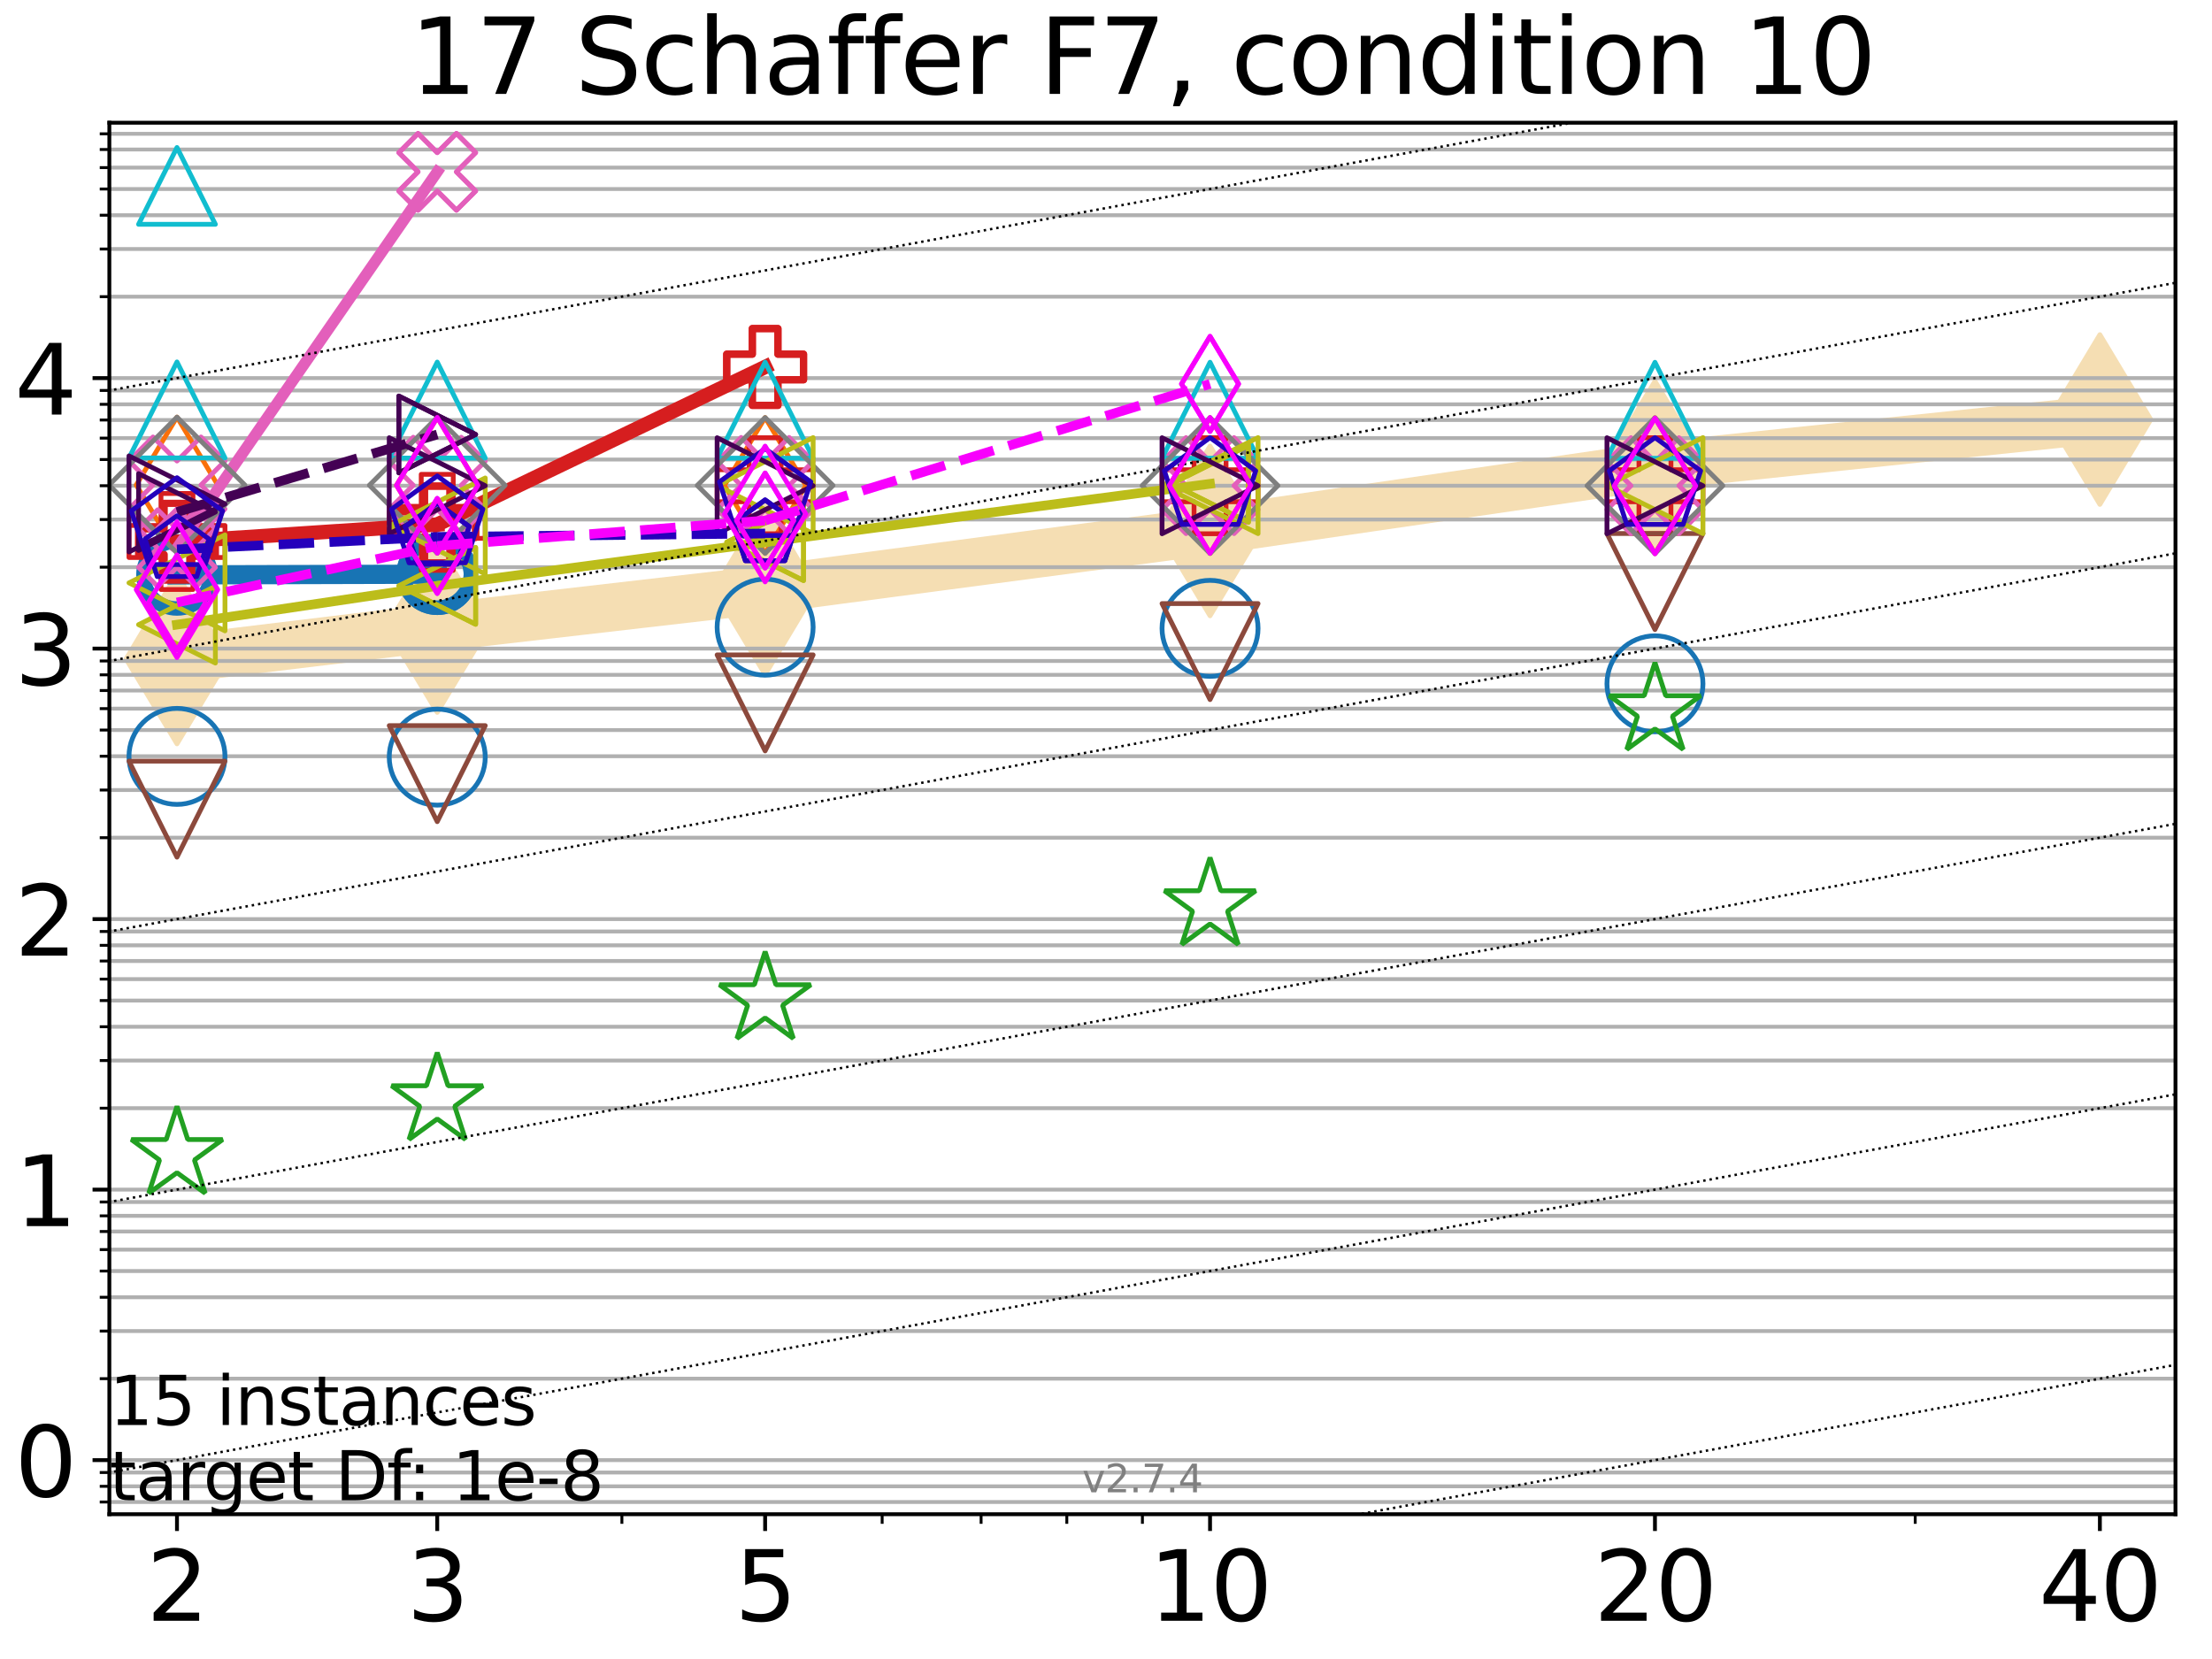 <?xml version="1.0" encoding="utf-8" standalone="no"?>
<!DOCTYPE svg PUBLIC "-//W3C//DTD SVG 1.1//EN"
  "http://www.w3.org/Graphics/SVG/1.1/DTD/svg11.dtd">
<svg xmlns:xlink="http://www.w3.org/1999/xlink" width="460.8pt" height="345.6pt" viewBox="0 0 460.8 345.6" xmlns="http://www.w3.org/2000/svg" version="1.1">
 <defs>
  <style type="text/css">*{stroke-linejoin: round; stroke-linecap: butt}</style>
 </defs>
 <g id="figure_1">
  <g id="patch_1">
   <path d="M 0 345.6 
L 460.8 345.6 
L 460.8 0 
L 0 0 
z
" style="fill: #ffffff"/>
  </g>
  <g id="axes_1">
   <g id="patch_2">
    <path d="M 22.78 315.44 
L 453.192 315.44 
L 453.192 25.56 
L 22.78 25.56 
z
" style="fill: #ffffff"/>
   </g>
   <g id="line2d_1">
    <path d="M 36.868 137.277 
L 91.085 130.722 
L 159.39 122.846 
L 252.074 110.602 
L 344.758 97.092 
L 437.443 87.396 
" clip-path="url(#p3afd4479d4)" style="fill: none; stroke: #f5deb3; stroke-width: 10; stroke-linecap: square"/>
    <defs>
     <path id="m48a3501e6e" d="M -0 17.678 
L 10.607 0 
L 0 -17.678 
L -10.607 -0 
z
" style="stroke: #f5deb3; stroke-linejoin: miter"/>
    </defs>
    <g clip-path="url(#p3afd4479d4)">
     <use xlink:href="#m48a3501e6e" x="36.868" y="137.277" style="fill: #f5deb3; stroke: #f5deb3; stroke-linejoin: miter"/>
     <use xlink:href="#m48a3501e6e" x="91.085" y="130.722" style="fill: #f5deb3; stroke: #f5deb3; stroke-linejoin: miter"/>
     <use xlink:href="#m48a3501e6e" x="159.39" y="122.846" style="fill: #f5deb3; stroke: #f5deb3; stroke-linejoin: miter"/>
     <use xlink:href="#m48a3501e6e" x="252.074" y="110.602" style="fill: #f5deb3; stroke: #f5deb3; stroke-linejoin: miter"/>
     <use xlink:href="#m48a3501e6e" x="344.758" y="97.092" style="fill: #f5deb3; stroke: #f5deb3; stroke-linejoin: miter"/>
     <use xlink:href="#m48a3501e6e" x="437.443" y="87.396" style="fill: #f5deb3; stroke: #f5deb3; stroke-linejoin: miter"/>
    </g>
   </g>
   <g id="matplotlib.axis_1">
    <g id="xtick_1">
     <g id="line2d_2">
      <defs>
       <path id="m6fa1773907" d="M 0 0 
L 0 3.5 
" style="stroke: #000000; stroke-width: 0.8"/>
      </defs>
      <g>
       <use xlink:href="#m6fa1773907" x="36.868" y="315.44" style="stroke: #000000; stroke-width: 0.8"/>
      </g>
     </g>
     <g id="text_1">
      <!-- 2 -->
      <g transform="translate(30.506 337.637) scale(0.2 -0.2)">
       <defs>
        <path id="DejaVuSans-32" d="M 1228 531 
L 3431 531 
L 3431 0 
L 469 0 
L 469 531 
Q 828 903 1448 1529 
Q 2069 2156 2228 2338 
Q 2531 2678 2651 2914 
Q 2772 3150 2772 3378 
Q 2772 3750 2511 3984 
Q 2250 4219 1831 4219 
Q 1534 4219 1204 4116 
Q 875 4013 500 3803 
L 500 4441 
Q 881 4594 1212 4672 
Q 1544 4750 1819 4750 
Q 2544 4750 2975 4387 
Q 3406 4025 3406 3419 
Q 3406 3131 3298 2873 
Q 3191 2616 2906 2266 
Q 2828 2175 2409 1742 
Q 1991 1309 1228 531 
z
" transform="scale(0.016)"/>
       </defs>
       <use xlink:href="#DejaVuSans-32"/>
      </g>
     </g>
    </g>
    <g id="xtick_2">
     <g id="line2d_3">
      <g>
       <use xlink:href="#m6fa1773907" x="91.085" y="315.44" style="stroke: #000000; stroke-width: 0.8"/>
      </g>
     </g>
     <g id="text_2">
      <!-- 3 -->
      <g transform="translate(84.723 337.637) scale(0.2 -0.2)">
       <defs>
        <path id="DejaVuSans-33" d="M 2597 2516 
Q 3050 2419 3304 2112 
Q 3559 1806 3559 1356 
Q 3559 666 3084 287 
Q 2609 -91 1734 -91 
Q 1441 -91 1130 -33 
Q 819 25 488 141 
L 488 750 
Q 750 597 1062 519 
Q 1375 441 1716 441 
Q 2309 441 2620 675 
Q 2931 909 2931 1356 
Q 2931 1769 2642 2001 
Q 2353 2234 1838 2234 
L 1294 2234 
L 1294 2753 
L 1863 2753 
Q 2328 2753 2575 2939 
Q 2822 3125 2822 3475 
Q 2822 3834 2567 4026 
Q 2313 4219 1838 4219 
Q 1578 4219 1281 4162 
Q 984 4106 628 3988 
L 628 4550 
Q 988 4650 1302 4700 
Q 1616 4750 1894 4750 
Q 2613 4750 3031 4423 
Q 3450 4097 3450 3541 
Q 3450 3153 3228 2886 
Q 3006 2619 2597 2516 
z
" transform="scale(0.016)"/>
       </defs>
       <use xlink:href="#DejaVuSans-33"/>
      </g>
     </g>
    </g>
    <g id="xtick_3">
     <g id="line2d_4">
      <g>
       <use xlink:href="#m6fa1773907" x="159.39" y="315.44" style="stroke: #000000; stroke-width: 0.8"/>
      </g>
     </g>
     <g id="text_3">
      <!-- 5 -->
      <g transform="translate(153.028 337.637) scale(0.2 -0.2)">
       <defs>
        <path id="DejaVuSans-35" d="M 691 4666 
L 3169 4666 
L 3169 4134 
L 1269 4134 
L 1269 2991 
Q 1406 3038 1543 3061 
Q 1681 3084 1819 3084 
Q 2600 3084 3056 2656 
Q 3513 2228 3513 1497 
Q 3513 744 3044 326 
Q 2575 -91 1722 -91 
Q 1428 -91 1123 -41 
Q 819 9 494 109 
L 494 744 
Q 775 591 1075 516 
Q 1375 441 1709 441 
Q 2250 441 2565 725 
Q 2881 1009 2881 1497 
Q 2881 1984 2565 2268 
Q 2250 2553 1709 2553 
Q 1456 2553 1204 2497 
Q 953 2441 691 2322 
L 691 4666 
z
" transform="scale(0.016)"/>
       </defs>
       <use xlink:href="#DejaVuSans-35"/>
      </g>
     </g>
    </g>
    <g id="xtick_4">
     <g id="line2d_5">
      <g>
       <use xlink:href="#m6fa1773907" x="252.074" y="315.44" style="stroke: #000000; stroke-width: 0.8"/>
      </g>
     </g>
     <g id="text_4">
      <!-- 10 -->
      <g transform="translate(239.349 337.637) scale(0.2 -0.2)">
       <defs>
        <path id="DejaVuSans-31" d="M 794 531 
L 1825 531 
L 1825 4091 
L 703 3866 
L 703 4441 
L 1819 4666 
L 2450 4666 
L 2450 531 
L 3481 531 
L 3481 0 
L 794 0 
L 794 531 
z
" transform="scale(0.016)"/>
        <path id="DejaVuSans-30" d="M 2034 4250 
Q 1547 4250 1301 3770 
Q 1056 3291 1056 2328 
Q 1056 1369 1301 889 
Q 1547 409 2034 409 
Q 2525 409 2770 889 
Q 3016 1369 3016 2328 
Q 3016 3291 2770 3770 
Q 2525 4250 2034 4250 
z
M 2034 4750 
Q 2819 4750 3233 4129 
Q 3647 3509 3647 2328 
Q 3647 1150 3233 529 
Q 2819 -91 2034 -91 
Q 1250 -91 836 529 
Q 422 1150 422 2328 
Q 422 3509 836 4129 
Q 1250 4750 2034 4750 
z
" transform="scale(0.016)"/>
       </defs>
       <use xlink:href="#DejaVuSans-31"/>
       <use xlink:href="#DejaVuSans-30" transform="translate(63.623 0)"/>
      </g>
     </g>
    </g>
    <g id="xtick_5">
     <g id="line2d_6">
      <g>
       <use xlink:href="#m6fa1773907" x="344.758" y="315.44" style="stroke: #000000; stroke-width: 0.8"/>
      </g>
     </g>
     <g id="text_5">
      <!-- 20 -->
      <g transform="translate(332.033 337.637) scale(0.2 -0.2)">
       <use xlink:href="#DejaVuSans-32"/>
       <use xlink:href="#DejaVuSans-30" transform="translate(63.623 0)"/>
      </g>
     </g>
    </g>
    <g id="xtick_6">
     <g id="line2d_7">
      <g>
       <use xlink:href="#m6fa1773907" x="437.443" y="315.44" style="stroke: #000000; stroke-width: 0.8"/>
      </g>
     </g>
     <g id="text_6">
      <!-- 40 -->
      <g transform="translate(424.718 337.637) scale(0.2 -0.2)">
       <defs>
        <path id="DejaVuSans-34" d="M 2419 4116 
L 825 1625 
L 2419 1625 
L 2419 4116 
z
M 2253 4666 
L 3047 4666 
L 3047 1625 
L 3713 1625 
L 3713 1100 
L 3047 1100 
L 3047 0 
L 2419 0 
L 2419 1100 
L 313 1100 
L 313 1709 
L 2253 4666 
z
" transform="scale(0.016)"/>
       </defs>
       <use xlink:href="#DejaVuSans-34"/>
       <use xlink:href="#DejaVuSans-30" transform="translate(63.623 0)"/>
      </g>
     </g>
    </g>
    <g id="xtick_7">
     <g id="line2d_8">
      <defs>
       <path id="m816ac9b139" d="M 0 0 
L 0 2 
" style="stroke: #000000; stroke-width: 0.6"/>
      </defs>
      <g>
       <use xlink:href="#m816ac9b139" x="129.552" y="315.44" style="stroke: #000000; stroke-width: 0.6"/>
      </g>
     </g>
    </g>
    <g id="xtick_8">
     <g id="line2d_9">
      <g>
       <use xlink:href="#m816ac9b139" x="183.769" y="315.44" style="stroke: #000000; stroke-width: 0.6"/>
      </g>
     </g>
    </g>
    <g id="xtick_9">
     <g id="line2d_10">
      <g>
       <use xlink:href="#m816ac9b139" x="204.381" y="315.44" style="stroke: #000000; stroke-width: 0.6"/>
      </g>
     </g>
    </g>
    <g id="xtick_10">
     <g id="line2d_11">
      <g>
       <use xlink:href="#m816ac9b139" x="222.237" y="315.44" style="stroke: #000000; stroke-width: 0.6"/>
      </g>
     </g>
    </g>
    <g id="xtick_11">
     <g id="line2d_12">
      <g>
       <use xlink:href="#m816ac9b139" x="237.986" y="315.44" style="stroke: #000000; stroke-width: 0.6"/>
      </g>
     </g>
    </g>
    <g id="xtick_12">
     <g id="line2d_13">
      <g>
       <use xlink:href="#m816ac9b139" x="398.975" y="315.44" style="stroke: #000000; stroke-width: 0.6"/>
      </g>
     </g>
    </g>
   </g>
   <g id="matplotlib.axis_2">
    <g id="ytick_1">
     <g id="line2d_14">
      <path d="M 22.78 304.17 
L 453.192 304.17 
" clip-path="url(#p3afd4479d4)" style="fill: none; stroke: #b0b0b0; stroke-width: 0.8; stroke-linecap: square"/>
     </g>
     <g id="line2d_15">
      <defs>
       <path id="ma5dd92f2e2" d="M 0 0 
L -3.5 0 
" style="stroke: #000000; stroke-width: 0.8"/>
      </defs>
      <g>
       <use xlink:href="#ma5dd92f2e2" x="22.78" y="304.17" style="stroke: #000000; stroke-width: 0.8"/>
      </g>
     </g>
     <g id="text_7">
      <!-- 0 -->
      <g transform="translate(3.055 311.768) scale(0.2 -0.2)">
       <use xlink:href="#DejaVuSans-30"/>
      </g>
     </g>
    </g>
    <g id="ytick_2">
     <g id="line2d_16">
      <path d="M 22.78 247.819 
L 453.192 247.819 
" clip-path="url(#p3afd4479d4)" style="fill: none; stroke: #b0b0b0; stroke-width: 0.8; stroke-linecap: square"/>
     </g>
     <g id="line2d_17">
      <g>
       <use xlink:href="#ma5dd92f2e2" x="22.78" y="247.819" style="stroke: #000000; stroke-width: 0.8"/>
      </g>
     </g>
     <g id="text_8">
      <!-- 1 -->
      <g transform="translate(3.055 255.417) scale(0.2 -0.2)">
       <use xlink:href="#DejaVuSans-31"/>
      </g>
     </g>
    </g>
    <g id="ytick_3">
     <g id="line2d_18">
      <path d="M 22.78 191.467 
L 453.192 191.467 
" clip-path="url(#p3afd4479d4)" style="fill: none; stroke: #b0b0b0; stroke-width: 0.8; stroke-linecap: square"/>
     </g>
     <g id="line2d_19">
      <g>
       <use xlink:href="#ma5dd92f2e2" x="22.78" y="191.467" style="stroke: #000000; stroke-width: 0.8"/>
      </g>
     </g>
     <g id="text_9">
      <!-- 2 -->
      <g transform="translate(3.055 199.066) scale(0.2 -0.2)">
       <use xlink:href="#DejaVuSans-32"/>
      </g>
     </g>
    </g>
    <g id="ytick_4">
     <g id="line2d_20">
      <path d="M 22.78 135.116 
L 453.192 135.116 
" clip-path="url(#p3afd4479d4)" style="fill: none; stroke: #b0b0b0; stroke-width: 0.8; stroke-linecap: square"/>
     </g>
     <g id="line2d_21">
      <g>
       <use xlink:href="#ma5dd92f2e2" x="22.78" y="135.116" style="stroke: #000000; stroke-width: 0.8"/>
      </g>
     </g>
     <g id="text_10">
      <!-- 3 -->
      <g transform="translate(3.055 142.715) scale(0.2 -0.2)">
       <use xlink:href="#DejaVuSans-33"/>
      </g>
     </g>
    </g>
    <g id="ytick_5">
     <g id="line2d_22">
      <path d="M 22.78 78.765 
L 453.192 78.765 
" clip-path="url(#p3afd4479d4)" style="fill: none; stroke: #b0b0b0; stroke-width: 0.8; stroke-linecap: square"/>
     </g>
     <g id="line2d_23">
      <g>
       <use xlink:href="#ma5dd92f2e2" x="22.78" y="78.765" style="stroke: #000000; stroke-width: 0.8"/>
      </g>
     </g>
     <g id="text_11">
      <!-- 4 -->
      <g transform="translate(3.055 86.363) scale(0.2 -0.2)">
       <use xlink:href="#DejaVuSans-34"/>
      </g>
     </g>
    </g>
    <g id="ytick_6">
     <g id="line2d_24">
      <path d="M 22.78 312.899 
L 453.192 312.899 
" clip-path="url(#p3afd4479d4)" style="fill: none; stroke: #b0b0b0; stroke-width: 0.8; stroke-linecap: square"/>
     </g>
     <g id="line2d_25">
      <defs>
       <path id="m88cdb5b9c4" d="M 0 0 
L -2 0 
" style="stroke: #000000; stroke-width: 0.6"/>
      </defs>
      <g>
       <use xlink:href="#m88cdb5b9c4" x="22.78" y="312.899" style="stroke: #000000; stroke-width: 0.6"/>
      </g>
     </g>
    </g>
    <g id="ytick_7">
     <g id="line2d_26">
      <path d="M 22.78 309.631 
L 453.192 309.631 
" clip-path="url(#p3afd4479d4)" style="fill: none; stroke: #b0b0b0; stroke-width: 0.8; stroke-linecap: square"/>
     </g>
     <g id="line2d_27">
      <g>
       <use xlink:href="#m88cdb5b9c4" x="22.78" y="309.631" style="stroke: #000000; stroke-width: 0.6"/>
      </g>
     </g>
    </g>
    <g id="ytick_8">
     <g id="line2d_28">
      <path d="M 22.78 306.748 
L 453.192 306.748 
" clip-path="url(#p3afd4479d4)" style="fill: none; stroke: #b0b0b0; stroke-width: 0.8; stroke-linecap: square"/>
     </g>
     <g id="line2d_29">
      <g>
       <use xlink:href="#m88cdb5b9c4" x="22.78" y="306.748" style="stroke: #000000; stroke-width: 0.6"/>
      </g>
     </g>
    </g>
    <g id="ytick_9">
     <g id="line2d_30">
      <path d="M 22.78 287.206 
L 453.192 287.206 
" clip-path="url(#p3afd4479d4)" style="fill: none; stroke: #b0b0b0; stroke-width: 0.8; stroke-linecap: square"/>
     </g>
     <g id="line2d_31">
      <g>
       <use xlink:href="#m88cdb5b9c4" x="22.78" y="287.206" style="stroke: #000000; stroke-width: 0.6"/>
      </g>
     </g>
    </g>
    <g id="ytick_10">
     <g id="line2d_32">
      <path d="M 22.78 277.283 
L 453.192 277.283 
" clip-path="url(#p3afd4479d4)" style="fill: none; stroke: #b0b0b0; stroke-width: 0.8; stroke-linecap: square"/>
     </g>
     <g id="line2d_33">
      <g>
       <use xlink:href="#m88cdb5b9c4" x="22.78" y="277.283" style="stroke: #000000; stroke-width: 0.6"/>
      </g>
     </g>
    </g>
    <g id="ytick_11">
     <g id="line2d_34">
      <path d="M 22.78 270.243 
L 453.192 270.243 
" clip-path="url(#p3afd4479d4)" style="fill: none; stroke: #b0b0b0; stroke-width: 0.8; stroke-linecap: square"/>
     </g>
     <g id="line2d_35">
      <g>
       <use xlink:href="#m88cdb5b9c4" x="22.78" y="270.243" style="stroke: #000000; stroke-width: 0.6"/>
      </g>
     </g>
    </g>
    <g id="ytick_12">
     <g id="line2d_36">
      <path d="M 22.78 264.782 
L 453.192 264.782 
" clip-path="url(#p3afd4479d4)" style="fill: none; stroke: #b0b0b0; stroke-width: 0.8; stroke-linecap: square"/>
     </g>
     <g id="line2d_37">
      <g>
       <use xlink:href="#m88cdb5b9c4" x="22.78" y="264.782" style="stroke: #000000; stroke-width: 0.6"/>
      </g>
     </g>
    </g>
    <g id="ytick_13">
     <g id="line2d_38">
      <path d="M 22.78 260.32 
L 453.192 260.32 
" clip-path="url(#p3afd4479d4)" style="fill: none; stroke: #b0b0b0; stroke-width: 0.8; stroke-linecap: square"/>
     </g>
     <g id="line2d_39">
      <g>
       <use xlink:href="#m88cdb5b9c4" x="22.78" y="260.32" style="stroke: #000000; stroke-width: 0.6"/>
      </g>
     </g>
    </g>
    <g id="ytick_14">
     <g id="line2d_40">
      <path d="M 22.78 256.547 
L 453.192 256.547 
" clip-path="url(#p3afd4479d4)" style="fill: none; stroke: #b0b0b0; stroke-width: 0.8; stroke-linecap: square"/>
     </g>
     <g id="line2d_41">
      <g>
       <use xlink:href="#m88cdb5b9c4" x="22.78" y="256.547" style="stroke: #000000; stroke-width: 0.6"/>
      </g>
     </g>
    </g>
    <g id="ytick_15">
     <g id="line2d_42">
      <path d="M 22.78 253.28 
L 453.192 253.28 
" clip-path="url(#p3afd4479d4)" style="fill: none; stroke: #b0b0b0; stroke-width: 0.8; stroke-linecap: square"/>
     </g>
     <g id="line2d_43">
      <g>
       <use xlink:href="#m88cdb5b9c4" x="22.78" y="253.28" style="stroke: #000000; stroke-width: 0.6"/>
      </g>
     </g>
    </g>
    <g id="ytick_16">
     <g id="line2d_44">
      <path d="M 22.78 250.397 
L 453.192 250.397 
" clip-path="url(#p3afd4479d4)" style="fill: none; stroke: #b0b0b0; stroke-width: 0.8; stroke-linecap: square"/>
     </g>
     <g id="line2d_45">
      <g>
       <use xlink:href="#m88cdb5b9c4" x="22.78" y="250.397" style="stroke: #000000; stroke-width: 0.6"/>
      </g>
     </g>
    </g>
    <g id="ytick_17">
     <g id="line2d_46">
      <path d="M 22.78 230.855 
L 453.192 230.855 
" clip-path="url(#p3afd4479d4)" style="fill: none; stroke: #b0b0b0; stroke-width: 0.8; stroke-linecap: square"/>
     </g>
     <g id="line2d_47">
      <g>
       <use xlink:href="#m88cdb5b9c4" x="22.78" y="230.855" style="stroke: #000000; stroke-width: 0.6"/>
      </g>
     </g>
    </g>
    <g id="ytick_18">
     <g id="line2d_48">
      <path d="M 22.78 220.932 
L 453.192 220.932 
" clip-path="url(#p3afd4479d4)" style="fill: none; stroke: #b0b0b0; stroke-width: 0.8; stroke-linecap: square"/>
     </g>
     <g id="line2d_49">
      <g>
       <use xlink:href="#m88cdb5b9c4" x="22.78" y="220.932" style="stroke: #000000; stroke-width: 0.6"/>
      </g>
     </g>
    </g>
    <g id="ytick_19">
     <g id="line2d_50">
      <path d="M 22.78 213.892 
L 453.192 213.892 
" clip-path="url(#p3afd4479d4)" style="fill: none; stroke: #b0b0b0; stroke-width: 0.8; stroke-linecap: square"/>
     </g>
     <g id="line2d_51">
      <g>
       <use xlink:href="#m88cdb5b9c4" x="22.78" y="213.892" style="stroke: #000000; stroke-width: 0.6"/>
      </g>
     </g>
    </g>
    <g id="ytick_20">
     <g id="line2d_52">
      <path d="M 22.78 208.431 
L 453.192 208.431 
" clip-path="url(#p3afd4479d4)" style="fill: none; stroke: #b0b0b0; stroke-width: 0.8; stroke-linecap: square"/>
     </g>
     <g id="line2d_53">
      <g>
       <use xlink:href="#m88cdb5b9c4" x="22.78" y="208.431" style="stroke: #000000; stroke-width: 0.6"/>
      </g>
     </g>
    </g>
    <g id="ytick_21">
     <g id="line2d_54">
      <path d="M 22.78 203.969 
L 453.192 203.969 
" clip-path="url(#p3afd4479d4)" style="fill: none; stroke: #b0b0b0; stroke-width: 0.8; stroke-linecap: square"/>
     </g>
     <g id="line2d_55">
      <g>
       <use xlink:href="#m88cdb5b9c4" x="22.78" y="203.969" style="stroke: #000000; stroke-width: 0.6"/>
      </g>
     </g>
    </g>
    <g id="ytick_22">
     <g id="line2d_56">
      <path d="M 22.78 200.196 
L 453.192 200.196 
" clip-path="url(#p3afd4479d4)" style="fill: none; stroke: #b0b0b0; stroke-width: 0.8; stroke-linecap: square"/>
     </g>
     <g id="line2d_57">
      <g>
       <use xlink:href="#m88cdb5b9c4" x="22.78" y="200.196" style="stroke: #000000; stroke-width: 0.6"/>
      </g>
     </g>
    </g>
    <g id="ytick_23">
     <g id="line2d_58">
      <path d="M 22.78 196.928 
L 453.192 196.928 
" clip-path="url(#p3afd4479d4)" style="fill: none; stroke: #b0b0b0; stroke-width: 0.8; stroke-linecap: square"/>
     </g>
     <g id="line2d_59">
      <g>
       <use xlink:href="#m88cdb5b9c4" x="22.78" y="196.928" style="stroke: #000000; stroke-width: 0.6"/>
      </g>
     </g>
    </g>
    <g id="ytick_24">
     <g id="line2d_60">
      <path d="M 22.78 194.046 
L 453.192 194.046 
" clip-path="url(#p3afd4479d4)" style="fill: none; stroke: #b0b0b0; stroke-width: 0.8; stroke-linecap: square"/>
     </g>
     <g id="line2d_61">
      <g>
       <use xlink:href="#m88cdb5b9c4" x="22.78" y="194.046" style="stroke: #000000; stroke-width: 0.6"/>
      </g>
     </g>
    </g>
    <g id="ytick_25">
     <g id="line2d_62">
      <path d="M 22.78 174.504 
L 453.192 174.504 
" clip-path="url(#p3afd4479d4)" style="fill: none; stroke: #b0b0b0; stroke-width: 0.8; stroke-linecap: square"/>
     </g>
     <g id="line2d_63">
      <g>
       <use xlink:href="#m88cdb5b9c4" x="22.78" y="174.504" style="stroke: #000000; stroke-width: 0.6"/>
      </g>
     </g>
    </g>
    <g id="ytick_26">
     <g id="line2d_64">
      <path d="M 22.78 164.581 
L 453.192 164.581 
" clip-path="url(#p3afd4479d4)" style="fill: none; stroke: #b0b0b0; stroke-width: 0.8; stroke-linecap: square"/>
     </g>
     <g id="line2d_65">
      <g>
       <use xlink:href="#m88cdb5b9c4" x="22.78" y="164.581" style="stroke: #000000; stroke-width: 0.6"/>
      </g>
     </g>
    </g>
    <g id="ytick_27">
     <g id="line2d_66">
      <path d="M 22.78 157.541 
L 453.192 157.541 
" clip-path="url(#p3afd4479d4)" style="fill: none; stroke: #b0b0b0; stroke-width: 0.8; stroke-linecap: square"/>
     </g>
     <g id="line2d_67">
      <g>
       <use xlink:href="#m88cdb5b9c4" x="22.78" y="157.541" style="stroke: #000000; stroke-width: 0.6"/>
      </g>
     </g>
    </g>
    <g id="ytick_28">
     <g id="line2d_68">
      <path d="M 22.78 152.08 
L 453.192 152.08 
" clip-path="url(#p3afd4479d4)" style="fill: none; stroke: #b0b0b0; stroke-width: 0.8; stroke-linecap: square"/>
     </g>
     <g id="line2d_69">
      <g>
       <use xlink:href="#m88cdb5b9c4" x="22.78" y="152.08" style="stroke: #000000; stroke-width: 0.6"/>
      </g>
     </g>
    </g>
    <g id="ytick_29">
     <g id="line2d_70">
      <path d="M 22.78 147.618 
L 453.192 147.618 
" clip-path="url(#p3afd4479d4)" style="fill: none; stroke: #b0b0b0; stroke-width: 0.8; stroke-linecap: square"/>
     </g>
     <g id="line2d_71">
      <g>
       <use xlink:href="#m88cdb5b9c4" x="22.78" y="147.618" style="stroke: #000000; stroke-width: 0.6"/>
      </g>
     </g>
    </g>
    <g id="ytick_30">
     <g id="line2d_72">
      <path d="M 22.78 143.845 
L 453.192 143.845 
" clip-path="url(#p3afd4479d4)" style="fill: none; stroke: #b0b0b0; stroke-width: 0.8; stroke-linecap: square"/>
     </g>
     <g id="line2d_73">
      <g>
       <use xlink:href="#m88cdb5b9c4" x="22.78" y="143.845" style="stroke: #000000; stroke-width: 0.6"/>
      </g>
     </g>
    </g>
    <g id="ytick_31">
     <g id="line2d_74">
      <path d="M 22.78 140.577 
L 453.192 140.577 
" clip-path="url(#p3afd4479d4)" style="fill: none; stroke: #b0b0b0; stroke-width: 0.8; stroke-linecap: square"/>
     </g>
     <g id="line2d_75">
      <g>
       <use xlink:href="#m88cdb5b9c4" x="22.78" y="140.577" style="stroke: #000000; stroke-width: 0.6"/>
      </g>
     </g>
    </g>
    <g id="ytick_32">
     <g id="line2d_76">
      <path d="M 22.78 137.695 
L 453.192 137.695 
" clip-path="url(#p3afd4479d4)" style="fill: none; stroke: #b0b0b0; stroke-width: 0.8; stroke-linecap: square"/>
     </g>
     <g id="line2d_77">
      <g>
       <use xlink:href="#m88cdb5b9c4" x="22.78" y="137.695" style="stroke: #000000; stroke-width: 0.6"/>
      </g>
     </g>
    </g>
    <g id="ytick_33">
     <g id="line2d_78">
      <path d="M 22.78 118.153 
L 453.192 118.153 
" clip-path="url(#p3afd4479d4)" style="fill: none; stroke: #b0b0b0; stroke-width: 0.8; stroke-linecap: square"/>
     </g>
     <g id="line2d_79">
      <g>
       <use xlink:href="#m88cdb5b9c4" x="22.78" y="118.153" style="stroke: #000000; stroke-width: 0.6"/>
      </g>
     </g>
    </g>
    <g id="ytick_34">
     <g id="line2d_80">
      <path d="M 22.78 108.23 
L 453.192 108.23 
" clip-path="url(#p3afd4479d4)" style="fill: none; stroke: #b0b0b0; stroke-width: 0.8; stroke-linecap: square"/>
     </g>
     <g id="line2d_81">
      <g>
       <use xlink:href="#m88cdb5b9c4" x="22.78" y="108.23" style="stroke: #000000; stroke-width: 0.6"/>
      </g>
     </g>
    </g>
    <g id="ytick_35">
     <g id="line2d_82">
      <path d="M 22.78 101.189 
L 453.192 101.189 
" clip-path="url(#p3afd4479d4)" style="fill: none; stroke: #b0b0b0; stroke-width: 0.8; stroke-linecap: square"/>
     </g>
     <g id="line2d_83">
      <g>
       <use xlink:href="#m88cdb5b9c4" x="22.78" y="101.189" style="stroke: #000000; stroke-width: 0.6"/>
      </g>
     </g>
    </g>
    <g id="ytick_36">
     <g id="line2d_84">
      <path d="M 22.78 95.728 
L 453.192 95.728 
" clip-path="url(#p3afd4479d4)" style="fill: none; stroke: #b0b0b0; stroke-width: 0.8; stroke-linecap: square"/>
     </g>
     <g id="line2d_85">
      <g>
       <use xlink:href="#m88cdb5b9c4" x="22.78" y="95.728" style="stroke: #000000; stroke-width: 0.6"/>
      </g>
     </g>
    </g>
    <g id="ytick_37">
     <g id="line2d_86">
      <path d="M 22.78 91.266 
L 453.192 91.266 
" clip-path="url(#p3afd4479d4)" style="fill: none; stroke: #b0b0b0; stroke-width: 0.8; stroke-linecap: square"/>
     </g>
     <g id="line2d_87">
      <g>
       <use xlink:href="#m88cdb5b9c4" x="22.78" y="91.266" style="stroke: #000000; stroke-width: 0.6"/>
      </g>
     </g>
    </g>
    <g id="ytick_38">
     <g id="line2d_88">
      <path d="M 22.78 87.494 
L 453.192 87.494 
" clip-path="url(#p3afd4479d4)" style="fill: none; stroke: #b0b0b0; stroke-width: 0.8; stroke-linecap: square"/>
     </g>
     <g id="line2d_89">
      <g>
       <use xlink:href="#m88cdb5b9c4" x="22.78" y="87.494" style="stroke: #000000; stroke-width: 0.6"/>
      </g>
     </g>
    </g>
    <g id="ytick_39">
     <g id="line2d_90">
      <path d="M 22.78 84.226 
L 453.192 84.226 
" clip-path="url(#p3afd4479d4)" style="fill: none; stroke: #b0b0b0; stroke-width: 0.8; stroke-linecap: square"/>
     </g>
     <g id="line2d_91">
      <g>
       <use xlink:href="#m88cdb5b9c4" x="22.78" y="84.226" style="stroke: #000000; stroke-width: 0.6"/>
      </g>
     </g>
    </g>
    <g id="ytick_40">
     <g id="line2d_92">
      <path d="M 22.78 81.343 
L 453.192 81.343 
" clip-path="url(#p3afd4479d4)" style="fill: none; stroke: #b0b0b0; stroke-width: 0.8; stroke-linecap: square"/>
     </g>
     <g id="line2d_93">
      <g>
       <use xlink:href="#m88cdb5b9c4" x="22.78" y="81.343" style="stroke: #000000; stroke-width: 0.6"/>
      </g>
     </g>
    </g>
    <g id="ytick_41">
     <g id="line2d_94">
      <path d="M 22.78 61.802 
L 453.192 61.802 
" clip-path="url(#p3afd4479d4)" style="fill: none; stroke: #b0b0b0; stroke-width: 0.8; stroke-linecap: square"/>
     </g>
     <g id="line2d_95">
      <g>
       <use xlink:href="#m88cdb5b9c4" x="22.78" y="61.802" style="stroke: #000000; stroke-width: 0.6"/>
      </g>
     </g>
    </g>
    <g id="ytick_42">
     <g id="line2d_96">
      <path d="M 22.78 51.879 
L 453.192 51.879 
" clip-path="url(#p3afd4479d4)" style="fill: none; stroke: #b0b0b0; stroke-width: 0.8; stroke-linecap: square"/>
     </g>
     <g id="line2d_97">
      <g>
       <use xlink:href="#m88cdb5b9c4" x="22.78" y="51.879" style="stroke: #000000; stroke-width: 0.6"/>
      </g>
     </g>
    </g>
    <g id="ytick_43">
     <g id="line2d_98">
      <path d="M 22.78 44.838 
L 453.192 44.838 
" clip-path="url(#p3afd4479d4)" style="fill: none; stroke: #b0b0b0; stroke-width: 0.8; stroke-linecap: square"/>
     </g>
     <g id="line2d_99">
      <g>
       <use xlink:href="#m88cdb5b9c4" x="22.78" y="44.838" style="stroke: #000000; stroke-width: 0.6"/>
      </g>
     </g>
    </g>
    <g id="ytick_44">
     <g id="line2d_100">
      <path d="M 22.78 39.377 
L 453.192 39.377 
" clip-path="url(#p3afd4479d4)" style="fill: none; stroke: #b0b0b0; stroke-width: 0.8; stroke-linecap: square"/>
     </g>
     <g id="line2d_101">
      <g>
       <use xlink:href="#m88cdb5b9c4" x="22.78" y="39.377" style="stroke: #000000; stroke-width: 0.6"/>
      </g>
     </g>
    </g>
    <g id="ytick_45">
     <g id="line2d_102">
      <path d="M 22.78 34.915 
L 453.192 34.915 
" clip-path="url(#p3afd4479d4)" style="fill: none; stroke: #b0b0b0; stroke-width: 0.8; stroke-linecap: square"/>
     </g>
     <g id="line2d_103">
      <g>
       <use xlink:href="#m88cdb5b9c4" x="22.78" y="34.915" style="stroke: #000000; stroke-width: 0.6"/>
      </g>
     </g>
    </g>
    <g id="ytick_46">
     <g id="line2d_104">
      <path d="M 22.78 31.143 
L 453.192 31.143 
" clip-path="url(#p3afd4479d4)" style="fill: none; stroke: #b0b0b0; stroke-width: 0.8; stroke-linecap: square"/>
     </g>
     <g id="line2d_105">
      <g>
       <use xlink:href="#m88cdb5b9c4" x="22.78" y="31.143" style="stroke: #000000; stroke-width: 0.6"/>
      </g>
     </g>
    </g>
    <g id="ytick_47">
     <g id="line2d_106">
      <path d="M 22.78 27.875 
L 453.192 27.875 
" clip-path="url(#p3afd4479d4)" style="fill: none; stroke: #b0b0b0; stroke-width: 0.8; stroke-linecap: square"/>
     </g>
     <g id="line2d_107">
      <g>
       <use xlink:href="#m88cdb5b9c4" x="22.78" y="27.875" style="stroke: #000000; stroke-width: 0.6"/>
      </g>
     </g>
    </g>
   </g>
   <g id="line2d_108">
    <path d="M 36.868 119.765 
L 91.085 119.615 
" clip-path="url(#p3afd4479d4)" style="fill: none; stroke: #1874b4; stroke-width: 4; stroke-linecap: square"/>
    <defs>
     <path id="mf8e4060be8" d="M 0 7 
C 1.856 7 3.637 6.262 4.95 4.95 
C 6.262 3.637 7 1.856 7 0 
C 7 -1.856 6.262 -3.637 4.95 -4.95 
C 3.637 -6.262 1.856 -7 0 -7 
C -1.856 -7 -3.637 -6.262 -4.95 -4.95 
C -6.262 -3.637 -7 -1.856 -7 0 
C -7 1.856 -6.262 3.637 -4.95 4.95 
C -3.637 6.262 -1.856 7 0 7 
z
" style="stroke: #1874b4; stroke-width: 3"/>
    </defs>
    <g clip-path="url(#p3afd4479d4)">
     <use xlink:href="#mf8e4060be8" x="36.868" y="119.765" style="fill-opacity: 0; stroke: #1874b4; stroke-width: 3"/>
     <use xlink:href="#mf8e4060be8" x="91.085" y="119.615" style="fill-opacity: 0; stroke: #1874b4; stroke-width: 3"/>
    </g>
   </g>
   <g id="line2d_109">
    <path d="M 91.085 119.615 
" clip-path="url(#p3afd4479d4)" style="fill: none; stroke: #1874b4; stroke-width: 4; stroke-linecap: square"/>
    <g clip-path="url(#p3afd4479d4)">
     <use xlink:href="#mf8e4060be8" x="91.085" y="119.615" style="fill-opacity: 0; stroke: #1874b4; stroke-width: 3"/>
    </g>
   </g>
   <g id="line2d_110"/>
   <g id="line2d_111">
    <defs>
     <path id="m44f56f5bd1" d="M 0 10 
C 2.652 10 5.196 8.946 7.071 7.071 
C 8.946 5.196 10 2.652 10 0 
C 10 -2.652 8.946 -5.196 7.071 -7.071 
C 5.196 -8.946 2.652 -10 0 -10 
C -2.652 -10 -5.196 -8.946 -7.071 -7.071 
C -8.946 -5.196 -10 -2.652 -10 0 
C -10 2.652 -8.946 5.196 -7.071 7.071 
C -5.196 8.946 -2.652 10 0 10 
z
" style="stroke: #1874b4"/>
    </defs>
    <g clip-path="url(#p3afd4479d4)">
     <use xlink:href="#m44f56f5bd1" x="36.868" y="157.571" style="fill-opacity: 0; stroke: #1874b4"/>
     <use xlink:href="#m44f56f5bd1" x="91.085" y="157.725" style="fill-opacity: 0; stroke: #1874b4"/>
     <use xlink:href="#m44f56f5bd1" x="159.39" y="130.65" style="fill-opacity: 0; stroke: #1874b4"/>
     <use xlink:href="#m44f56f5bd1" x="252.074" y="130.898" style="fill-opacity: 0; stroke: #1874b4"/>
     <use xlink:href="#m44f56f5bd1" x="344.758" y="142.45" style="fill-opacity: 0; stroke: #1874b4"/>
    </g>
   </g>
   <g id="line2d_112"/>
   <g id="line2d_113">
    <defs>
     <path id="m4074c14f87" d="M -0 14.142 
L 8.485 0 
L -0 -14.142 
L -8.485 -0 
z
" style="stroke: #fa7009; stroke-linejoin: miter"/>
    </defs>
    <g clip-path="url(#p3afd4479d4)">
     <use xlink:href="#m4074c14f87" x="36.868" y="101.034" style="fill-opacity: 0; stroke: #fa7009; stroke-linejoin: miter"/>
     <use xlink:href="#m4074c14f87" x="91.085" y="101.086" style="fill-opacity: 0; stroke: #fa7009; stroke-linejoin: miter"/>
     <use xlink:href="#m4074c14f87" x="159.39" y="101.127" style="fill-opacity: 0; stroke: #fa7009; stroke-linejoin: miter"/>
     <use xlink:href="#m4074c14f87" x="252.074" y="101.158" style="fill-opacity: 0; stroke: #fa7009; stroke-linejoin: miter"/>
     <use xlink:href="#m4074c14f87" x="344.758" y="101.174" style="fill-opacity: 0; stroke: #fa7009; stroke-linejoin: miter"/>
    </g>
   </g>
   <g id="line2d_114"/>
   <g id="line2d_115">
    <defs>
     <path id="m74a2cba6c6" d="M 0 -10 
L -2.245 -3.09 
L -9.511 -3.09 
L -3.633 1.18 
L -5.878 8.09 
L -0 3.82 
L 5.878 8.09 
L 3.633 1.18 
L 9.511 -3.09 
L 2.245 -3.09 
z
" style="stroke: #22a022; stroke-linejoin: bevel"/>
    </defs>
    <g clip-path="url(#p3afd4479d4)">
     <use xlink:href="#m74a2cba6c6" x="36.868" y="240.474" style="fill-opacity: 0; stroke: #22a022; stroke-linejoin: bevel"/>
     <use xlink:href="#m74a2cba6c6" x="91.085" y="229.276" style="fill-opacity: 0; stroke: #22a022; stroke-linejoin: bevel"/>
     <use xlink:href="#m74a2cba6c6" x="159.39" y="208.236" style="fill-opacity: 0; stroke: #22a022; stroke-linejoin: bevel"/>
     <use xlink:href="#m74a2cba6c6" x="252.074" y="188.65" style="fill-opacity: 0; stroke: #22a022; stroke-linejoin: bevel"/>
     <use xlink:href="#m74a2cba6c6" x="344.758" y="148.025" style="fill-opacity: 0; stroke: #22a022; stroke-linejoin: bevel"/>
    </g>
   </g>
   <g id="line2d_116">
    <path d="M 36.868 112.849 
L 91.085 109.267 
" clip-path="url(#p3afd4479d4)" style="fill: none; stroke: #d61e1f; stroke-width: 3; stroke-linecap: square"/>
    <defs>
     <path id="ma1dd06d22f" d="M -2.667 8 
L 2.667 8 
L 2.667 2.667 
L 8 2.667 
L 8 -2.667 
L 2.667 -2.667 
L 2.667 -8 
L -2.667 -8 
L -2.667 -2.667 
L -8 -2.667 
L -8 2.667 
L -2.667 2.667 
z
" style="stroke: #d61e1f; stroke-width: 1.5; stroke-linejoin: miter"/>
    </defs>
    <g clip-path="url(#p3afd4479d4)">
     <use xlink:href="#ma1dd06d22f" x="36.868" y="112.849" style="fill-opacity: 0; stroke: #d61e1f; stroke-width: 1.5; stroke-linejoin: miter"/>
     <use xlink:href="#ma1dd06d22f" x="91.085" y="109.267" style="fill-opacity: 0; stroke: #d61e1f; stroke-width: 1.5; stroke-linejoin: miter"/>
    </g>
   </g>
   <g id="line2d_117">
    <path d="M 91.085 109.267 
L 159.39 76.448 
" clip-path="url(#p3afd4479d4)" style="fill: none; stroke: #d61e1f; stroke-width: 3; stroke-linecap: square"/>
    <g clip-path="url(#p3afd4479d4)">
     <use xlink:href="#ma1dd06d22f" x="91.085" y="109.267" style="fill-opacity: 0; stroke: #d61e1f; stroke-width: 1.5; stroke-linejoin: miter"/>
     <use xlink:href="#ma1dd06d22f" x="159.39" y="76.448" style="fill-opacity: 0; stroke: #d61e1f; stroke-width: 1.5; stroke-linejoin: miter"/>
    </g>
   </g>
   <g id="line2d_118">
    <path d="M 159.39 76.448 
" clip-path="url(#p3afd4479d4)" style="fill: none; stroke: #d61e1f; stroke-width: 3; stroke-linecap: square"/>
    <g clip-path="url(#p3afd4479d4)">
     <use xlink:href="#ma1dd06d22f" x="159.39" y="76.448" style="fill-opacity: 0; stroke: #d61e1f; stroke-width: 1.5; stroke-linejoin: miter"/>
    </g>
   </g>
   <g id="line2d_119"/>
   <g id="line2d_120">
    <defs>
     <path id="m5aa7b12dec" d="M -3.333 10 
L 3.333 10 
L 3.333 3.333 
L 10 3.333 
L 10 -3.333 
L 3.333 -3.333 
L 3.333 -10 
L -3.333 -10 
L -3.333 -3.333 
L -10 -3.333 
L -10 3.333 
L -3.333 3.333 
z
" style="stroke: #d61e1f; stroke-linejoin: miter"/>
    </defs>
    <g clip-path="url(#p3afd4479d4)">
     <use xlink:href="#m5aa7b12dec" x="36.868" y="112.8" style="fill-opacity: 0; stroke: #d61e1f; stroke-linejoin: miter"/>
     <use xlink:href="#m5aa7b12dec" x="91.085" y="108.813" style="fill-opacity: 0; stroke: #d61e1f; stroke-linejoin: miter"/>
     <use xlink:href="#m5aa7b12dec" x="159.39" y="101.189" style="fill-opacity: 0; stroke: #d61e1f; stroke-linejoin: miter"/>
     <use xlink:href="#m5aa7b12dec" x="252.074" y="101.189" style="fill-opacity: 0; stroke: #d61e1f; stroke-linejoin: miter"/>
     <use xlink:href="#m5aa7b12dec" x="344.758" y="101.189" style="fill-opacity: 0; stroke: #d61e1f; stroke-linejoin: miter"/>
    </g>
   </g>
   <g id="line2d_121"/>
   <g id="line2d_122">
    <defs>
     <path id="m62825ec5b9" d="M -0 10 
L 10 -10 
L -10 -10 
z
" style="stroke: #8c493c; stroke-linejoin: miter"/>
    </defs>
    <g clip-path="url(#p3afd4479d4)">
     <use xlink:href="#m62825ec5b9" x="36.868" y="168.558" style="fill-opacity: 0; stroke: #8c493c; stroke-linejoin: miter"/>
     <use xlink:href="#m62825ec5b9" x="91.085" y="161.161" style="fill-opacity: 0; stroke: #8c493c; stroke-linejoin: miter"/>
     <use xlink:href="#m62825ec5b9" x="159.39" y="146.424" style="fill-opacity: 0; stroke: #8c493c; stroke-linejoin: miter"/>
     <use xlink:href="#m62825ec5b9" x="252.074" y="135.736" style="fill-opacity: 0; stroke: #8c493c; stroke-linejoin: miter"/>
     <use xlink:href="#m62825ec5b9" x="344.758" y="121.143" style="fill-opacity: 0; stroke: #8c493c; stroke-linejoin: miter"/>
    </g>
   </g>
   <g id="line2d_123">
    <path d="M 36.868 114.191 
L 91.085 35.794 
" clip-path="url(#p3afd4479d4)" style="fill: none; stroke: #e35fbb; stroke-width: 2.333; stroke-linecap: square"/>
    <defs>
     <path id="m052f69fdc2" d="M -4 8 
L 0 4 
L 4 8 
L 8 4 
L 4 0 
L 8 -4 
L 4 -8 
L 0 -4 
L -4 -8 
L -8 -4 
L -4 0 
L -8 4 
z
" style="stroke: #e35fbb; stroke-linejoin: miter"/>
    </defs>
    <g clip-path="url(#p3afd4479d4)">
     <use xlink:href="#m052f69fdc2" x="36.868" y="114.191" style="fill-opacity: 0; stroke: #e35fbb; stroke-linejoin: miter"/>
     <use xlink:href="#m052f69fdc2" x="91.085" y="35.794" style="fill-opacity: 0; stroke: #e35fbb; stroke-linejoin: miter"/>
    </g>
   </g>
   <g id="line2d_124">
    <path d="M 91.085 35.794 
" clip-path="url(#p3afd4479d4)" style="fill: none; stroke: #e35fbb; stroke-width: 2.333; stroke-linecap: square"/>
    <g clip-path="url(#p3afd4479d4)">
     <use xlink:href="#m052f69fdc2" x="91.085" y="35.794" style="fill-opacity: 0; stroke: #e35fbb; stroke-linejoin: miter"/>
    </g>
   </g>
   <g id="line2d_125"/>
   <g id="line2d_126">
    <defs>
     <path id="m0358a58c0c" d="M -5 10 
L 0 5 
L 5 10 
L 10 5 
L 5 0 
L 10 -5 
L 5 -10 
L 0 -5 
L -5 -10 
L -10 -5 
L -5 0 
L -10 5 
z
" style="stroke: #e35fbb; stroke-linejoin: miter"/>
    </defs>
    <g clip-path="url(#p3afd4479d4)">
     <use xlink:href="#m0358a58c0c" x="36.868" y="101.034" style="fill-opacity: 0; stroke: #e35fbb; stroke-linejoin: miter"/>
     <use xlink:href="#m0358a58c0c" x="91.085" y="101.086" style="fill-opacity: 0; stroke: #e35fbb; stroke-linejoin: miter"/>
     <use xlink:href="#m0358a58c0c" x="159.39" y="101.127" style="fill-opacity: 0; stroke: #e35fbb; stroke-linejoin: miter"/>
     <use xlink:href="#m0358a58c0c" x="252.074" y="101.158" style="fill-opacity: 0; stroke: #e35fbb; stroke-linejoin: miter"/>
     <use xlink:href="#m0358a58c0c" x="344.758" y="101.174" style="fill-opacity: 0; stroke: #e35fbb; stroke-linejoin: miter"/>
    </g>
   </g>
   <g id="line2d_127">
    <path d="M 36.868 38.728 
" clip-path="url(#p3afd4479d4)" style="fill: none; stroke: #11bdcf; stroke-width: 2; stroke-linecap: square"/>
    <defs>
     <path id="mf426e49922" d="M 0 -8 
L -8 8 
L 8 8 
z
" style="stroke: #11bdcf; stroke-linejoin: miter"/>
    </defs>
    <g clip-path="url(#p3afd4479d4)">
     <use xlink:href="#mf426e49922" x="36.868" y="38.728" style="fill-opacity: 0; stroke: #11bdcf; stroke-linejoin: miter"/>
    </g>
   </g>
   <g id="line2d_128"/>
   <g id="line2d_129">
    <defs>
     <path id="mb61e29e0c9" d="M 0 -10 
L -10 10 
L 10 10 
z
" style="stroke: #11bdcf; stroke-linejoin: miter"/>
    </defs>
    <g clip-path="url(#p3afd4479d4)">
     <use xlink:href="#mb61e29e0c9" x="36.868" y="85.399" style="fill-opacity: 0; stroke: #11bdcf; stroke-linejoin: miter"/>
     <use xlink:href="#mb61e29e0c9" x="91.085" y="85.427" style="fill-opacity: 0; stroke: #11bdcf; stroke-linejoin: miter"/>
     <use xlink:href="#mb61e29e0c9" x="159.39" y="85.448" style="fill-opacity: 0; stroke: #11bdcf; stroke-linejoin: miter"/>
     <use xlink:href="#mb61e29e0c9" x="252.074" y="85.465" style="fill-opacity: 0; stroke: #11bdcf; stroke-linejoin: miter"/>
     <use xlink:href="#mb61e29e0c9" x="344.758" y="85.473" style="fill-opacity: 0; stroke: #11bdcf; stroke-linejoin: miter"/>
    </g>
   </g>
   <g id="line2d_130"/>
   <g id="line2d_131">
    <defs>
     <path id="m6ecb33931e" d="M -0 14.142 
L 14.142 0 
L 0 -14.142 
L -14.142 -0 
z
" style="stroke: #7f7f7f; stroke-linejoin: miter"/>
    </defs>
    <g clip-path="url(#p3afd4479d4)">
     <use xlink:href="#m6ecb33931e" x="36.868" y="101.034" style="fill-opacity: 0; stroke: #7f7f7f; stroke-linejoin: miter"/>
     <use xlink:href="#m6ecb33931e" x="91.085" y="101.086" style="fill-opacity: 0; stroke: #7f7f7f; stroke-linejoin: miter"/>
     <use xlink:href="#m6ecb33931e" x="159.39" y="101.127" style="fill-opacity: 0; stroke: #7f7f7f; stroke-linejoin: miter"/>
     <use xlink:href="#m6ecb33931e" x="252.074" y="101.158" style="fill-opacity: 0; stroke: #7f7f7f; stroke-linejoin: miter"/>
     <use xlink:href="#m6ecb33931e" x="344.758" y="101.174" style="fill-opacity: 0; stroke: #7f7f7f; stroke-linejoin: miter"/>
    </g>
   </g>
   <g id="line2d_132">
    <path d="M 36.868 130.124 
L 91.085 122.047 
" clip-path="url(#p3afd4479d4)" style="fill: none; stroke: #bcbd1a; stroke-width: 2; stroke-linecap: square"/>
    <defs>
     <path id="mcd1a5d795f" d="M -8 -0 
L 8 8 
L 8 -8 
z
" style="stroke: #bcbd1a; stroke-linejoin: miter"/>
    </defs>
    <g clip-path="url(#p3afd4479d4)">
     <use xlink:href="#mcd1a5d795f" x="36.868" y="130.124" style="fill-opacity: 0; stroke: #bcbd1a; stroke-linejoin: miter"/>
     <use xlink:href="#mcd1a5d795f" x="91.085" y="122.047" style="fill-opacity: 0; stroke: #bcbd1a; stroke-linejoin: miter"/>
    </g>
   </g>
   <g id="line2d_133">
    <path d="M 91.085 122.047 
L 159.39 112.941 
" clip-path="url(#p3afd4479d4)" style="fill: none; stroke: #bcbd1a; stroke-width: 2; stroke-linecap: square"/>
    <g clip-path="url(#p3afd4479d4)">
     <use xlink:href="#mcd1a5d795f" x="91.085" y="122.047" style="fill-opacity: 0; stroke: #bcbd1a; stroke-linejoin: miter"/>
     <use xlink:href="#mcd1a5d795f" x="159.39" y="112.941" style="fill-opacity: 0; stroke: #bcbd1a; stroke-linejoin: miter"/>
    </g>
   </g>
   <g id="line2d_134">
    <path d="M 159.39 112.941 
L 252.074 100.786 
" clip-path="url(#p3afd4479d4)" style="fill: none; stroke: #bcbd1a; stroke-width: 2; stroke-linecap: square"/>
    <g clip-path="url(#p3afd4479d4)">
     <use xlink:href="#mcd1a5d795f" x="159.39" y="112.941" style="fill-opacity: 0; stroke: #bcbd1a; stroke-linejoin: miter"/>
     <use xlink:href="#mcd1a5d795f" x="252.074" y="100.786" style="fill-opacity: 0; stroke: #bcbd1a; stroke-linejoin: miter"/>
    </g>
   </g>
   <g id="line2d_135">
    <path d="M 252.074 100.786 
" clip-path="url(#p3afd4479d4)" style="fill: none; stroke: #bcbd1a; stroke-width: 2; stroke-linecap: square"/>
    <g clip-path="url(#p3afd4479d4)">
     <use xlink:href="#mcd1a5d795f" x="252.074" y="100.786" style="fill-opacity: 0; stroke: #bcbd1a; stroke-linejoin: miter"/>
    </g>
   </g>
   <g id="line2d_136"/>
   <g id="line2d_137">
    <defs>
     <path id="mda257e5116" d="M -10 -0 
L 10 10 
L 10 -10 
z
" style="stroke: #bcbd1a; stroke-linejoin: miter"/>
    </defs>
    <g clip-path="url(#p3afd4479d4)">
     <use xlink:href="#mda257e5116" x="36.868" y="121.421" style="fill-opacity: 0; stroke: #bcbd1a; stroke-linejoin: miter"/>
     <use xlink:href="#mda257e5116" x="91.085" y="109.571" style="fill-opacity: 0; stroke: #bcbd1a; stroke-linejoin: miter"/>
     <use xlink:href="#mda257e5116" x="159.39" y="101.159" style="fill-opacity: 0; stroke: #bcbd1a; stroke-linejoin: miter"/>
     <use xlink:href="#mda257e5116" x="252.074" y="101.159" style="fill-opacity: 0; stroke: #bcbd1a; stroke-linejoin: miter"/>
     <use xlink:href="#mda257e5116" x="344.758" y="101.159" style="fill-opacity: 0; stroke: #bcbd1a; stroke-linejoin: miter"/>
    </g>
   </g>
   <g id="line2d_138"/>
   <g id="line2d_139">
    <path d="M 112.929 346.6 
L 461.8 282.748 
" clip-path="url(#p3afd4479d4)" style="fill: none; stroke-dasharray: 0.5,0.825; stroke-dashoffset: 0; stroke: #000000; stroke-width: 0.5"/>
   </g>
   <g id="line2d_140">
    <path d="M -1 311.101 
L 461.8 226.397 
" clip-path="url(#p3afd4479d4)" style="fill: none; stroke-dasharray: 0.5,0.825; stroke-dashoffset: 0; stroke: #000000; stroke-width: 0.5"/>
   </g>
   <g id="line2d_141">
    <path d="M -1 254.749 
L 461.8 170.046 
" clip-path="url(#p3afd4479d4)" style="fill: none; stroke-dasharray: 0.5,0.825; stroke-dashoffset: 0; stroke: #000000; stroke-width: 0.5"/>
   </g>
   <g id="line2d_142">
    <path d="M -1 198.398 
L 461.8 113.695 
" clip-path="url(#p3afd4479d4)" style="fill: none; stroke-dasharray: 0.5,0.825; stroke-dashoffset: 0; stroke: #000000; stroke-width: 0.5"/>
   </g>
   <g id="line2d_143">
    <path d="M -1 142.047 
L 461.8 57.344 
" clip-path="url(#p3afd4479d4)" style="fill: none; stroke-dasharray: 0.5,0.825; stroke-dashoffset: 0; stroke: #000000; stroke-width: 0.5"/>
   </g>
   <g id="line2d_144">
    <path d="M -1 85.696 
L 461.8 0.992 
" clip-path="url(#p3afd4479d4)" style="fill: none; stroke-dasharray: 0.5,0.825; stroke-dashoffset: 0; stroke: #000000; stroke-width: 0.5"/>
   </g>
   <g id="line2d_145">
    <path d="M -1 29.345 
L 164.796 -1 
" clip-path="url(#p3afd4479d4)" style="fill: none; stroke-dasharray: 0.5,0.825; stroke-dashoffset: 0; stroke: #000000; stroke-width: 0.5"/>
   </g>
   <g id="line2d_146">
    <path clip-path="url(#p3afd4479d4)" style="fill: none; stroke-dasharray: 0.5,0.825; stroke-dashoffset: 0; stroke: #000000; stroke-width: 0.5"/>
   </g>
   <g id="line2d_147">
    <path clip-path="url(#p3afd4479d4)" style="fill: none; stroke-dasharray: 0.5,0.825; stroke-dashoffset: 0; stroke: #000000; stroke-width: 0.5"/>
   </g>
   <g id="line2d_148">
    <path d="M 36.868 106.666 
L 91.085 90.503 
" clip-path="url(#p3afd4479d4)" style="fill: none; stroke-dasharray: 7.4,3.2; stroke-dashoffset: 0; stroke: #440154; stroke-width: 2"/>
    <defs>
     <path id="m33c6c3b3fc" d="M 8 0 
L -8 -8 
L -8 8 
z
" style="stroke: #440154; stroke-linejoin: miter"/>
    </defs>
    <g clip-path="url(#p3afd4479d4)">
     <use xlink:href="#m33c6c3b3fc" x="36.868" y="106.666" style="fill-opacity: 0; stroke: #440154; stroke-linejoin: miter"/>
     <use xlink:href="#m33c6c3b3fc" x="91.085" y="90.503" style="fill-opacity: 0; stroke: #440154; stroke-linejoin: miter"/>
    </g>
   </g>
   <g id="line2d_149">
    <path d="M 91.085 90.503 
" clip-path="url(#p3afd4479d4)" style="fill: none; stroke-dasharray: 7.4,3.2; stroke-dashoffset: 0; stroke: #440154; stroke-width: 2"/>
    <g clip-path="url(#p3afd4479d4)">
     <use xlink:href="#m33c6c3b3fc" x="91.085" y="90.503" style="fill-opacity: 0; stroke: #440154; stroke-linejoin: miter"/>
    </g>
   </g>
   <g id="line2d_150"/>
   <g id="line2d_151">
    <defs>
     <path id="mf07ead7a8e" d="M 10 0 
L -10 -10 
L -10 10 
z
" style="stroke: #440154; stroke-linejoin: miter"/>
    </defs>
    <g clip-path="url(#p3afd4479d4)">
     <use xlink:href="#mf07ead7a8e" x="36.868" y="104.973" style="fill-opacity: 0; stroke: #440154; stroke-linejoin: miter"/>
     <use xlink:href="#mf07ead7a8e" x="91.085" y="101.185" style="fill-opacity: 0; stroke: #440154; stroke-linejoin: miter"/>
     <use xlink:href="#mf07ead7a8e" x="159.39" y="101.187" style="fill-opacity: 0; stroke: #440154; stroke-linejoin: miter"/>
     <use xlink:href="#mf07ead7a8e" x="252.074" y="101.188" style="fill-opacity: 0; stroke: #440154; stroke-linejoin: miter"/>
     <use xlink:href="#mf07ead7a8e" x="344.758" y="101.189" style="fill-opacity: 0; stroke: #440154; stroke-linejoin: miter"/>
    </g>
   </g>
   <g id="line2d_152">
    <path d="M 36.868 114.446 
L 91.085 111.843 
" clip-path="url(#p3afd4479d4)" style="fill: none; stroke-dasharray: 7.4,3.2; stroke-dashoffset: 0; stroke: #2500bb; stroke-width: 2"/>
    <defs>
     <path id="mfd8c7d935a" d="M 0 -7 
L -6.657 -2.163 
L -4.114 5.663 
L 4.114 5.663 
L 6.657 -2.163 
z
" style="stroke: #2500bb; stroke-linejoin: miter"/>
    </defs>
    <g clip-path="url(#p3afd4479d4)">
     <use xlink:href="#mfd8c7d935a" x="36.868" y="114.446" style="fill-opacity: 0; stroke: #2500bb; stroke-linejoin: miter"/>
     <use xlink:href="#mfd8c7d935a" x="91.085" y="111.843" style="fill-opacity: 0; stroke: #2500bb; stroke-linejoin: miter"/>
    </g>
   </g>
   <g id="line2d_153">
    <path d="M 91.085 111.843 
L 159.39 111.141 
" clip-path="url(#p3afd4479d4)" style="fill: none; stroke-dasharray: 7.4,3.2; stroke-dashoffset: 0; stroke: #2500bb; stroke-width: 2"/>
    <g clip-path="url(#p3afd4479d4)">
     <use xlink:href="#mfd8c7d935a" x="91.085" y="111.843" style="fill-opacity: 0; stroke: #2500bb; stroke-linejoin: miter"/>
     <use xlink:href="#mfd8c7d935a" x="159.39" y="111.141" style="fill-opacity: 0; stroke: #2500bb; stroke-linejoin: miter"/>
    </g>
   </g>
   <g id="line2d_154">
    <path d="M 159.39 111.141 
" clip-path="url(#p3afd4479d4)" style="fill: none; stroke-dasharray: 7.4,3.2; stroke-dashoffset: 0; stroke: #2500bb; stroke-width: 2"/>
    <g clip-path="url(#p3afd4479d4)">
     <use xlink:href="#mfd8c7d935a" x="159.39" y="111.141" style="fill-opacity: 0; stroke: #2500bb; stroke-linejoin: miter"/>
    </g>
   </g>
   <g id="line2d_155"/>
   <g id="line2d_156">
    <defs>
     <path id="m9c02448ea2" d="M 0 -10 
L -9.511 -3.09 
L -5.878 8.09 
L 5.878 8.09 
L 9.511 -3.09 
z
" style="stroke: #2500bb; stroke-linejoin: miter"/>
    </defs>
    <g clip-path="url(#p3afd4479d4)">
     <use xlink:href="#m9c02448ea2" x="36.868" y="109.515" style="fill-opacity: 0; stroke: #2500bb; stroke-linejoin: miter"/>
     <use xlink:href="#m9c02448ea2" x="91.085" y="109.15" style="fill-opacity: 0; stroke: #2500bb; stroke-linejoin: miter"/>
     <use xlink:href="#m9c02448ea2" x="159.39" y="103.462" style="fill-opacity: 0; stroke: #2500bb; stroke-linejoin: miter"/>
     <use xlink:href="#m9c02448ea2" x="252.074" y="101.159" style="fill-opacity: 0; stroke: #2500bb; stroke-linejoin: miter"/>
     <use xlink:href="#m9c02448ea2" x="344.758" y="101.159" style="fill-opacity: 0; stroke: #2500bb; stroke-linejoin: miter"/>
    </g>
   </g>
   <g id="line2d_157">
    <path d="M 36.868 125.507 
L 91.085 113.727 
" clip-path="url(#p3afd4479d4)" style="fill: none; stroke-dasharray: 7.4,3.2; stroke-dashoffset: 0; stroke: #f800fd; stroke-width: 2"/>
    <defs>
     <path id="m9cf1a433c7" d="M -0 9.899 
L 5.94 0 
L 0 -9.899 
L -5.94 -0 
z
" style="stroke: #f800fd; stroke-linejoin: miter"/>
    </defs>
    <g clip-path="url(#p3afd4479d4)">
     <use xlink:href="#m9cf1a433c7" x="36.868" y="125.507" style="fill-opacity: 0; stroke: #f800fd; stroke-linejoin: miter"/>
     <use xlink:href="#m9cf1a433c7" x="91.085" y="113.727" style="fill-opacity: 0; stroke: #f800fd; stroke-linejoin: miter"/>
    </g>
   </g>
   <g id="line2d_158">
    <path d="M 91.085 113.727 
L 159.39 108.436 
" clip-path="url(#p3afd4479d4)" style="fill: none; stroke-dasharray: 7.4,3.2; stroke-dashoffset: 0; stroke: #f800fd; stroke-width: 2"/>
    <g clip-path="url(#p3afd4479d4)">
     <use xlink:href="#m9cf1a433c7" x="91.085" y="113.727" style="fill-opacity: 0; stroke: #f800fd; stroke-linejoin: miter"/>
     <use xlink:href="#m9cf1a433c7" x="159.39" y="108.436" style="fill-opacity: 0; stroke: #f800fd; stroke-linejoin: miter"/>
    </g>
   </g>
   <g id="line2d_159">
    <path d="M 159.39 108.436 
L 252.074 79.975 
" clip-path="url(#p3afd4479d4)" style="fill: none; stroke-dasharray: 7.4,3.2; stroke-dashoffset: 0; stroke: #f800fd; stroke-width: 2"/>
    <g clip-path="url(#p3afd4479d4)">
     <use xlink:href="#m9cf1a433c7" x="159.39" y="108.436" style="fill-opacity: 0; stroke: #f800fd; stroke-linejoin: miter"/>
     <use xlink:href="#m9cf1a433c7" x="252.074" y="79.975" style="fill-opacity: 0; stroke: #f800fd; stroke-linejoin: miter"/>
    </g>
   </g>
   <g id="line2d_160">
    <path d="M 252.074 79.975 
" clip-path="url(#p3afd4479d4)" style="fill: none; stroke-dasharray: 7.4,3.2; stroke-dashoffset: 0; stroke: #f800fd; stroke-width: 2"/>
    <g clip-path="url(#p3afd4479d4)">
     <use xlink:href="#m9cf1a433c7" x="252.074" y="79.975" style="fill-opacity: 0; stroke: #f800fd; stroke-linejoin: miter"/>
    </g>
   </g>
   <g id="line2d_161"/>
   <g id="line2d_162">
    <defs>
     <path id="m33f37cf1bd" d="M -0 14.142 
L 8.485 0 
L -0 -14.142 
L -8.485 -0 
z
" style="stroke: #f800fd; stroke-linejoin: miter"/>
    </defs>
    <g clip-path="url(#p3afd4479d4)">
     <use xlink:href="#m33f37cf1bd" x="36.868" y="122.831" style="fill-opacity: 0; stroke: #f800fd; stroke-linejoin: miter"/>
     <use xlink:href="#m33f37cf1bd" x="91.085" y="101.092" style="fill-opacity: 0; stroke: #f800fd; stroke-linejoin: miter"/>
     <use xlink:href="#m33f37cf1bd" x="159.39" y="107.075" style="fill-opacity: 0; stroke: #f800fd; stroke-linejoin: miter"/>
     <use xlink:href="#m33f37cf1bd" x="252.074" y="101.115" style="fill-opacity: 0; stroke: #f800fd; stroke-linejoin: miter"/>
     <use xlink:href="#m33f37cf1bd" x="344.758" y="101.226" style="fill-opacity: 0; stroke: #f800fd; stroke-linejoin: miter"/>
    </g>
   </g>
   <g id="patch_3">
    <path d="M 22.78 315.44 
L 22.78 25.56 
" style="fill: none; stroke: #000000; stroke-width: 0.8; stroke-linejoin: miter; stroke-linecap: square"/>
   </g>
   <g id="patch_4">
    <path d="M 453.192 315.44 
L 453.192 25.56 
" style="fill: none; stroke: #000000; stroke-width: 0.8; stroke-linejoin: miter; stroke-linecap: square"/>
   </g>
   <g id="patch_5">
    <path d="M 22.78 315.44 
L 453.192 315.44 
" style="fill: none; stroke: #000000; stroke-width: 0.8; stroke-linejoin: miter; stroke-linecap: square"/>
   </g>
   <g id="patch_6">
    <path d="M 22.78 25.56 
L 453.192 25.56 
" style="fill: none; stroke: #000000; stroke-width: 0.8; stroke-linejoin: miter; stroke-linecap: square"/>
   </g>
   <g id="text_12">
    <!-- 15 instances -->
    <g transform="translate(22.78 296.851) scale(0.14 -0.14)">
     <defs>
      <path id="DejaVuSans-20" transform="scale(0.016)"/>
      <path id="DejaVuSans-69" d="M 603 3500 
L 1178 3500 
L 1178 0 
L 603 0 
L 603 3500 
z
M 603 4863 
L 1178 4863 
L 1178 4134 
L 603 4134 
L 603 4863 
z
" transform="scale(0.016)"/>
      <path id="DejaVuSans-6e" d="M 3513 2113 
L 3513 0 
L 2938 0 
L 2938 2094 
Q 2938 2591 2744 2837 
Q 2550 3084 2163 3084 
Q 1697 3084 1428 2787 
Q 1159 2491 1159 1978 
L 1159 0 
L 581 0 
L 581 3500 
L 1159 3500 
L 1159 2956 
Q 1366 3272 1645 3428 
Q 1925 3584 2291 3584 
Q 2894 3584 3203 3211 
Q 3513 2838 3513 2113 
z
" transform="scale(0.016)"/>
      <path id="DejaVuSans-73" d="M 2834 3397 
L 2834 2853 
Q 2591 2978 2328 3040 
Q 2066 3103 1784 3103 
Q 1356 3103 1142 2972 
Q 928 2841 928 2578 
Q 928 2378 1081 2264 
Q 1234 2150 1697 2047 
L 1894 2003 
Q 2506 1872 2764 1633 
Q 3022 1394 3022 966 
Q 3022 478 2636 193 
Q 2250 -91 1575 -91 
Q 1294 -91 989 -36 
Q 684 19 347 128 
L 347 722 
Q 666 556 975 473 
Q 1284 391 1588 391 
Q 1994 391 2212 530 
Q 2431 669 2431 922 
Q 2431 1156 2273 1281 
Q 2116 1406 1581 1522 
L 1381 1569 
Q 847 1681 609 1914 
Q 372 2147 372 2553 
Q 372 3047 722 3315 
Q 1072 3584 1716 3584 
Q 2034 3584 2315 3537 
Q 2597 3491 2834 3397 
z
" transform="scale(0.016)"/>
      <path id="DejaVuSans-74" d="M 1172 4494 
L 1172 3500 
L 2356 3500 
L 2356 3053 
L 1172 3053 
L 1172 1153 
Q 1172 725 1289 603 
Q 1406 481 1766 481 
L 2356 481 
L 2356 0 
L 1766 0 
Q 1100 0 847 248 
Q 594 497 594 1153 
L 594 3053 
L 172 3053 
L 172 3500 
L 594 3500 
L 594 4494 
L 1172 4494 
z
" transform="scale(0.016)"/>
      <path id="DejaVuSans-61" d="M 2194 1759 
Q 1497 1759 1228 1600 
Q 959 1441 959 1056 
Q 959 750 1161 570 
Q 1363 391 1709 391 
Q 2188 391 2477 730 
Q 2766 1069 2766 1631 
L 2766 1759 
L 2194 1759 
z
M 3341 1997 
L 3341 0 
L 2766 0 
L 2766 531 
Q 2569 213 2275 61 
Q 1981 -91 1556 -91 
Q 1019 -91 701 211 
Q 384 513 384 1019 
Q 384 1609 779 1909 
Q 1175 2209 1959 2209 
L 2766 2209 
L 2766 2266 
Q 2766 2663 2505 2880 
Q 2244 3097 1772 3097 
Q 1472 3097 1187 3025 
Q 903 2953 641 2809 
L 641 3341 
Q 956 3463 1253 3523 
Q 1550 3584 1831 3584 
Q 2591 3584 2966 3190 
Q 3341 2797 3341 1997 
z
" transform="scale(0.016)"/>
      <path id="DejaVuSans-63" d="M 3122 3366 
L 3122 2828 
Q 2878 2963 2633 3030 
Q 2388 3097 2138 3097 
Q 1578 3097 1268 2742 
Q 959 2388 959 1747 
Q 959 1106 1268 751 
Q 1578 397 2138 397 
Q 2388 397 2633 464 
Q 2878 531 3122 666 
L 3122 134 
Q 2881 22 2623 -34 
Q 2366 -91 2075 -91 
Q 1284 -91 818 406 
Q 353 903 353 1747 
Q 353 2603 823 3093 
Q 1294 3584 2113 3584 
Q 2378 3584 2631 3529 
Q 2884 3475 3122 3366 
z
" transform="scale(0.016)"/>
      <path id="DejaVuSans-65" d="M 3597 1894 
L 3597 1613 
L 953 1613 
Q 991 1019 1311 708 
Q 1631 397 2203 397 
Q 2534 397 2845 478 
Q 3156 559 3463 722 
L 3463 178 
Q 3153 47 2828 -22 
Q 2503 -91 2169 -91 
Q 1331 -91 842 396 
Q 353 884 353 1716 
Q 353 2575 817 3079 
Q 1281 3584 2069 3584 
Q 2775 3584 3186 3129 
Q 3597 2675 3597 1894 
z
M 3022 2063 
Q 3016 2534 2758 2815 
Q 2500 3097 2075 3097 
Q 1594 3097 1305 2825 
Q 1016 2553 972 2059 
L 3022 2063 
z
" transform="scale(0.016)"/>
     </defs>
     <use xlink:href="#DejaVuSans-31"/>
     <use xlink:href="#DejaVuSans-35" transform="translate(63.623 0)"/>
     <use xlink:href="#DejaVuSans-20" transform="translate(127.246 0)"/>
     <use xlink:href="#DejaVuSans-69" transform="translate(159.033 0)"/>
     <use xlink:href="#DejaVuSans-6e" transform="translate(186.816 0)"/>
     <use xlink:href="#DejaVuSans-73" transform="translate(250.195 0)"/>
     <use xlink:href="#DejaVuSans-74" transform="translate(302.295 0)"/>
     <use xlink:href="#DejaVuSans-61" transform="translate(341.504 0)"/>
     <use xlink:href="#DejaVuSans-6e" transform="translate(402.783 0)"/>
     <use xlink:href="#DejaVuSans-63" transform="translate(466.162 0)"/>
     <use xlink:href="#DejaVuSans-65" transform="translate(521.143 0)"/>
     <use xlink:href="#DejaVuSans-73" transform="translate(582.666 0)"/>
    </g>
    <!-- target Df: 1e-8 -->
    <g transform="translate(22.78 312.528) scale(0.14 -0.14)">
     <defs>
      <path id="DejaVuSans-72" d="M 2631 2963 
Q 2534 3019 2420 3045 
Q 2306 3072 2169 3072 
Q 1681 3072 1420 2755 
Q 1159 2438 1159 1844 
L 1159 0 
L 581 0 
L 581 3500 
L 1159 3500 
L 1159 2956 
Q 1341 3275 1631 3429 
Q 1922 3584 2338 3584 
Q 2397 3584 2469 3576 
Q 2541 3569 2628 3553 
L 2631 2963 
z
" transform="scale(0.016)"/>
      <path id="DejaVuSans-67" d="M 2906 1791 
Q 2906 2416 2648 2759 
Q 2391 3103 1925 3103 
Q 1463 3103 1205 2759 
Q 947 2416 947 1791 
Q 947 1169 1205 825 
Q 1463 481 1925 481 
Q 2391 481 2648 825 
Q 2906 1169 2906 1791 
z
M 3481 434 
Q 3481 -459 3084 -895 
Q 2688 -1331 1869 -1331 
Q 1566 -1331 1297 -1286 
Q 1028 -1241 775 -1147 
L 775 -588 
Q 1028 -725 1275 -790 
Q 1522 -856 1778 -856 
Q 2344 -856 2625 -561 
Q 2906 -266 2906 331 
L 2906 616 
Q 2728 306 2450 153 
Q 2172 0 1784 0 
Q 1141 0 747 490 
Q 353 981 353 1791 
Q 353 2603 747 3093 
Q 1141 3584 1784 3584 
Q 2172 3584 2450 3431 
Q 2728 3278 2906 2969 
L 2906 3500 
L 3481 3500 
L 3481 434 
z
" transform="scale(0.016)"/>
      <path id="DejaVuSans-44" d="M 1259 4147 
L 1259 519 
L 2022 519 
Q 2988 519 3436 956 
Q 3884 1394 3884 2338 
Q 3884 3275 3436 3711 
Q 2988 4147 2022 4147 
L 1259 4147 
z
M 628 4666 
L 1925 4666 
Q 3281 4666 3915 4102 
Q 4550 3538 4550 2338 
Q 4550 1131 3912 565 
Q 3275 0 1925 0 
L 628 0 
L 628 4666 
z
" transform="scale(0.016)"/>
      <path id="DejaVuSans-66" d="M 2375 4863 
L 2375 4384 
L 1825 4384 
Q 1516 4384 1395 4259 
Q 1275 4134 1275 3809 
L 1275 3500 
L 2222 3500 
L 2222 3053 
L 1275 3053 
L 1275 0 
L 697 0 
L 697 3053 
L 147 3053 
L 147 3500 
L 697 3500 
L 697 3744 
Q 697 4328 969 4595 
Q 1241 4863 1831 4863 
L 2375 4863 
z
" transform="scale(0.016)"/>
      <path id="DejaVuSans-3a" d="M 750 794 
L 1409 794 
L 1409 0 
L 750 0 
L 750 794 
z
M 750 3309 
L 1409 3309 
L 1409 2516 
L 750 2516 
L 750 3309 
z
" transform="scale(0.016)"/>
      <path id="DejaVuSans-2d" d="M 313 2009 
L 1997 2009 
L 1997 1497 
L 313 1497 
L 313 2009 
z
" transform="scale(0.016)"/>
      <path id="DejaVuSans-38" d="M 2034 2216 
Q 1584 2216 1326 1975 
Q 1069 1734 1069 1313 
Q 1069 891 1326 650 
Q 1584 409 2034 409 
Q 2484 409 2743 651 
Q 3003 894 3003 1313 
Q 3003 1734 2745 1975 
Q 2488 2216 2034 2216 
z
M 1403 2484 
Q 997 2584 770 2862 
Q 544 3141 544 3541 
Q 544 4100 942 4425 
Q 1341 4750 2034 4750 
Q 2731 4750 3128 4425 
Q 3525 4100 3525 3541 
Q 3525 3141 3298 2862 
Q 3072 2584 2669 2484 
Q 3125 2378 3379 2068 
Q 3634 1759 3634 1313 
Q 3634 634 3220 271 
Q 2806 -91 2034 -91 
Q 1263 -91 848 271 
Q 434 634 434 1313 
Q 434 1759 690 2068 
Q 947 2378 1403 2484 
z
M 1172 3481 
Q 1172 3119 1398 2916 
Q 1625 2713 2034 2713 
Q 2441 2713 2670 2916 
Q 2900 3119 2900 3481 
Q 2900 3844 2670 4047 
Q 2441 4250 2034 4250 
Q 1625 4250 1398 4047 
Q 1172 3844 1172 3481 
z
" transform="scale(0.016)"/>
     </defs>
     <use xlink:href="#DejaVuSans-74"/>
     <use xlink:href="#DejaVuSans-61" transform="translate(39.209 0)"/>
     <use xlink:href="#DejaVuSans-72" transform="translate(100.488 0)"/>
     <use xlink:href="#DejaVuSans-67" transform="translate(139.852 0)"/>
     <use xlink:href="#DejaVuSans-65" transform="translate(203.328 0)"/>
     <use xlink:href="#DejaVuSans-74" transform="translate(264.852 0)"/>
     <use xlink:href="#DejaVuSans-20" transform="translate(304.061 0)"/>
     <use xlink:href="#DejaVuSans-44" transform="translate(335.848 0)"/>
     <use xlink:href="#DejaVuSans-66" transform="translate(412.85 0)"/>
     <use xlink:href="#DejaVuSans-3a" transform="translate(444.43 0)"/>
     <use xlink:href="#DejaVuSans-20" transform="translate(478.121 0)"/>
     <use xlink:href="#DejaVuSans-31" transform="translate(509.908 0)"/>
     <use xlink:href="#DejaVuSans-65" transform="translate(573.531 0)"/>
     <use xlink:href="#DejaVuSans-2d" transform="translate(635.055 0)"/>
     <use xlink:href="#DejaVuSans-38" transform="translate(671.139 0)"/>
    </g>
   </g>
   <g id="text_13">
    <!-- v2.7.4 -->
    <g style="fill: #808080" transform="translate(225.441 310.877) scale(0.08 -0.08)">
     <defs>
      <path id="DejaVuSans-76" d="M 191 3500 
L 800 3500 
L 1894 563 
L 2988 3500 
L 3597 3500 
L 2284 0 
L 1503 0 
L 191 3500 
z
" transform="scale(0.016)"/>
      <path id="DejaVuSans-2e" d="M 684 794 
L 1344 794 
L 1344 0 
L 684 0 
L 684 794 
z
" transform="scale(0.016)"/>
      <path id="DejaVuSans-37" d="M 525 4666 
L 3525 4666 
L 3525 4397 
L 1831 0 
L 1172 0 
L 2766 4134 
L 525 4134 
L 525 4666 
z
" transform="scale(0.016)"/>
     </defs>
     <use xlink:href="#DejaVuSans-76"/>
     <use xlink:href="#DejaVuSans-32" transform="translate(59.18 0)"/>
     <use xlink:href="#DejaVuSans-2e" transform="translate(122.803 0)"/>
     <use xlink:href="#DejaVuSans-37" transform="translate(154.59 0)"/>
     <use xlink:href="#DejaVuSans-2e" transform="translate(218.213 0)"/>
     <use xlink:href="#DejaVuSans-34" transform="translate(250 0)"/>
    </g>
   </g>
   <g id="text_14">
    <!-- 17 Schaffer F7, condition 10 -->
    <g transform="translate(85.374 19.56) scale(0.216 -0.216)">
     <defs>
      <path id="DejaVuSans-53" d="M 3425 4513 
L 3425 3897 
Q 3066 4069 2747 4153 
Q 2428 4238 2131 4238 
Q 1616 4238 1336 4038 
Q 1056 3838 1056 3469 
Q 1056 3159 1242 3001 
Q 1428 2844 1947 2747 
L 2328 2669 
Q 3034 2534 3370 2195 
Q 3706 1856 3706 1288 
Q 3706 609 3251 259 
Q 2797 -91 1919 -91 
Q 1588 -91 1214 -16 
Q 841 59 441 206 
L 441 856 
Q 825 641 1194 531 
Q 1563 422 1919 422 
Q 2459 422 2753 634 
Q 3047 847 3047 1241 
Q 3047 1584 2836 1778 
Q 2625 1972 2144 2069 
L 1759 2144 
Q 1053 2284 737 2584 
Q 422 2884 422 3419 
Q 422 4038 858 4394 
Q 1294 4750 2059 4750 
Q 2388 4750 2728 4690 
Q 3069 4631 3425 4513 
z
" transform="scale(0.016)"/>
      <path id="DejaVuSans-68" d="M 3513 2113 
L 3513 0 
L 2938 0 
L 2938 2094 
Q 2938 2591 2744 2837 
Q 2550 3084 2163 3084 
Q 1697 3084 1428 2787 
Q 1159 2491 1159 1978 
L 1159 0 
L 581 0 
L 581 4863 
L 1159 4863 
L 1159 2956 
Q 1366 3272 1645 3428 
Q 1925 3584 2291 3584 
Q 2894 3584 3203 3211 
Q 3513 2838 3513 2113 
z
" transform="scale(0.016)"/>
      <path id="DejaVuSans-46" d="M 628 4666 
L 3309 4666 
L 3309 4134 
L 1259 4134 
L 1259 2759 
L 3109 2759 
L 3109 2228 
L 1259 2228 
L 1259 0 
L 628 0 
L 628 4666 
z
" transform="scale(0.016)"/>
      <path id="DejaVuSans-2c" d="M 750 794 
L 1409 794 
L 1409 256 
L 897 -744 
L 494 -744 
L 750 256 
L 750 794 
z
" transform="scale(0.016)"/>
      <path id="DejaVuSans-6f" d="M 1959 3097 
Q 1497 3097 1228 2736 
Q 959 2375 959 1747 
Q 959 1119 1226 758 
Q 1494 397 1959 397 
Q 2419 397 2687 759 
Q 2956 1122 2956 1747 
Q 2956 2369 2687 2733 
Q 2419 3097 1959 3097 
z
M 1959 3584 
Q 2709 3584 3137 3096 
Q 3566 2609 3566 1747 
Q 3566 888 3137 398 
Q 2709 -91 1959 -91 
Q 1206 -91 779 398 
Q 353 888 353 1747 
Q 353 2609 779 3096 
Q 1206 3584 1959 3584 
z
" transform="scale(0.016)"/>
      <path id="DejaVuSans-64" d="M 2906 2969 
L 2906 4863 
L 3481 4863 
L 3481 0 
L 2906 0 
L 2906 525 
Q 2725 213 2448 61 
Q 2172 -91 1784 -91 
Q 1150 -91 751 415 
Q 353 922 353 1747 
Q 353 2572 751 3078 
Q 1150 3584 1784 3584 
Q 2172 3584 2448 3432 
Q 2725 3281 2906 2969 
z
M 947 1747 
Q 947 1113 1208 752 
Q 1469 391 1925 391 
Q 2381 391 2643 752 
Q 2906 1113 2906 1747 
Q 2906 2381 2643 2742 
Q 2381 3103 1925 3103 
Q 1469 3103 1208 2742 
Q 947 2381 947 1747 
z
" transform="scale(0.016)"/>
     </defs>
     <use xlink:href="#DejaVuSans-31"/>
     <use xlink:href="#DejaVuSans-37" transform="translate(63.623 0)"/>
     <use xlink:href="#DejaVuSans-20" transform="translate(127.246 0)"/>
     <use xlink:href="#DejaVuSans-53" transform="translate(159.033 0)"/>
     <use xlink:href="#DejaVuSans-63" transform="translate(222.51 0)"/>
     <use xlink:href="#DejaVuSans-68" transform="translate(277.49 0)"/>
     <use xlink:href="#DejaVuSans-61" transform="translate(340.869 0)"/>
     <use xlink:href="#DejaVuSans-66" transform="translate(402.148 0)"/>
     <use xlink:href="#DejaVuSans-66" transform="translate(437.354 0)"/>
     <use xlink:href="#DejaVuSans-65" transform="translate(472.559 0)"/>
     <use xlink:href="#DejaVuSans-72" transform="translate(534.082 0)"/>
     <use xlink:href="#DejaVuSans-20" transform="translate(575.195 0)"/>
     <use xlink:href="#DejaVuSans-46" transform="translate(606.982 0)"/>
     <use xlink:href="#DejaVuSans-37" transform="translate(664.502 0)"/>
     <use xlink:href="#DejaVuSans-2c" transform="translate(728.125 0)"/>
     <use xlink:href="#DejaVuSans-20" transform="translate(759.912 0)"/>
     <use xlink:href="#DejaVuSans-63" transform="translate(791.699 0)"/>
     <use xlink:href="#DejaVuSans-6f" transform="translate(846.68 0)"/>
     <use xlink:href="#DejaVuSans-6e" transform="translate(907.861 0)"/>
     <use xlink:href="#DejaVuSans-64" transform="translate(971.24 0)"/>
     <use xlink:href="#DejaVuSans-69" transform="translate(1034.717 0)"/>
     <use xlink:href="#DejaVuSans-74" transform="translate(1062.5 0)"/>
     <use xlink:href="#DejaVuSans-69" transform="translate(1101.709 0)"/>
     <use xlink:href="#DejaVuSans-6f" transform="translate(1129.492 0)"/>
     <use xlink:href="#DejaVuSans-6e" transform="translate(1190.674 0)"/>
     <use xlink:href="#DejaVuSans-20" transform="translate(1254.053 0)"/>
     <use xlink:href="#DejaVuSans-31" transform="translate(1285.84 0)"/>
     <use xlink:href="#DejaVuSans-30" transform="translate(1349.463 0)"/>
    </g>
   </g>
  </g>
 </g>
 <defs>
  <clipPath id="p3afd4479d4">
   <rect x="22.78" y="25.56" width="430.412" height="289.88"/>
  </clipPath>
 </defs>
</svg>
